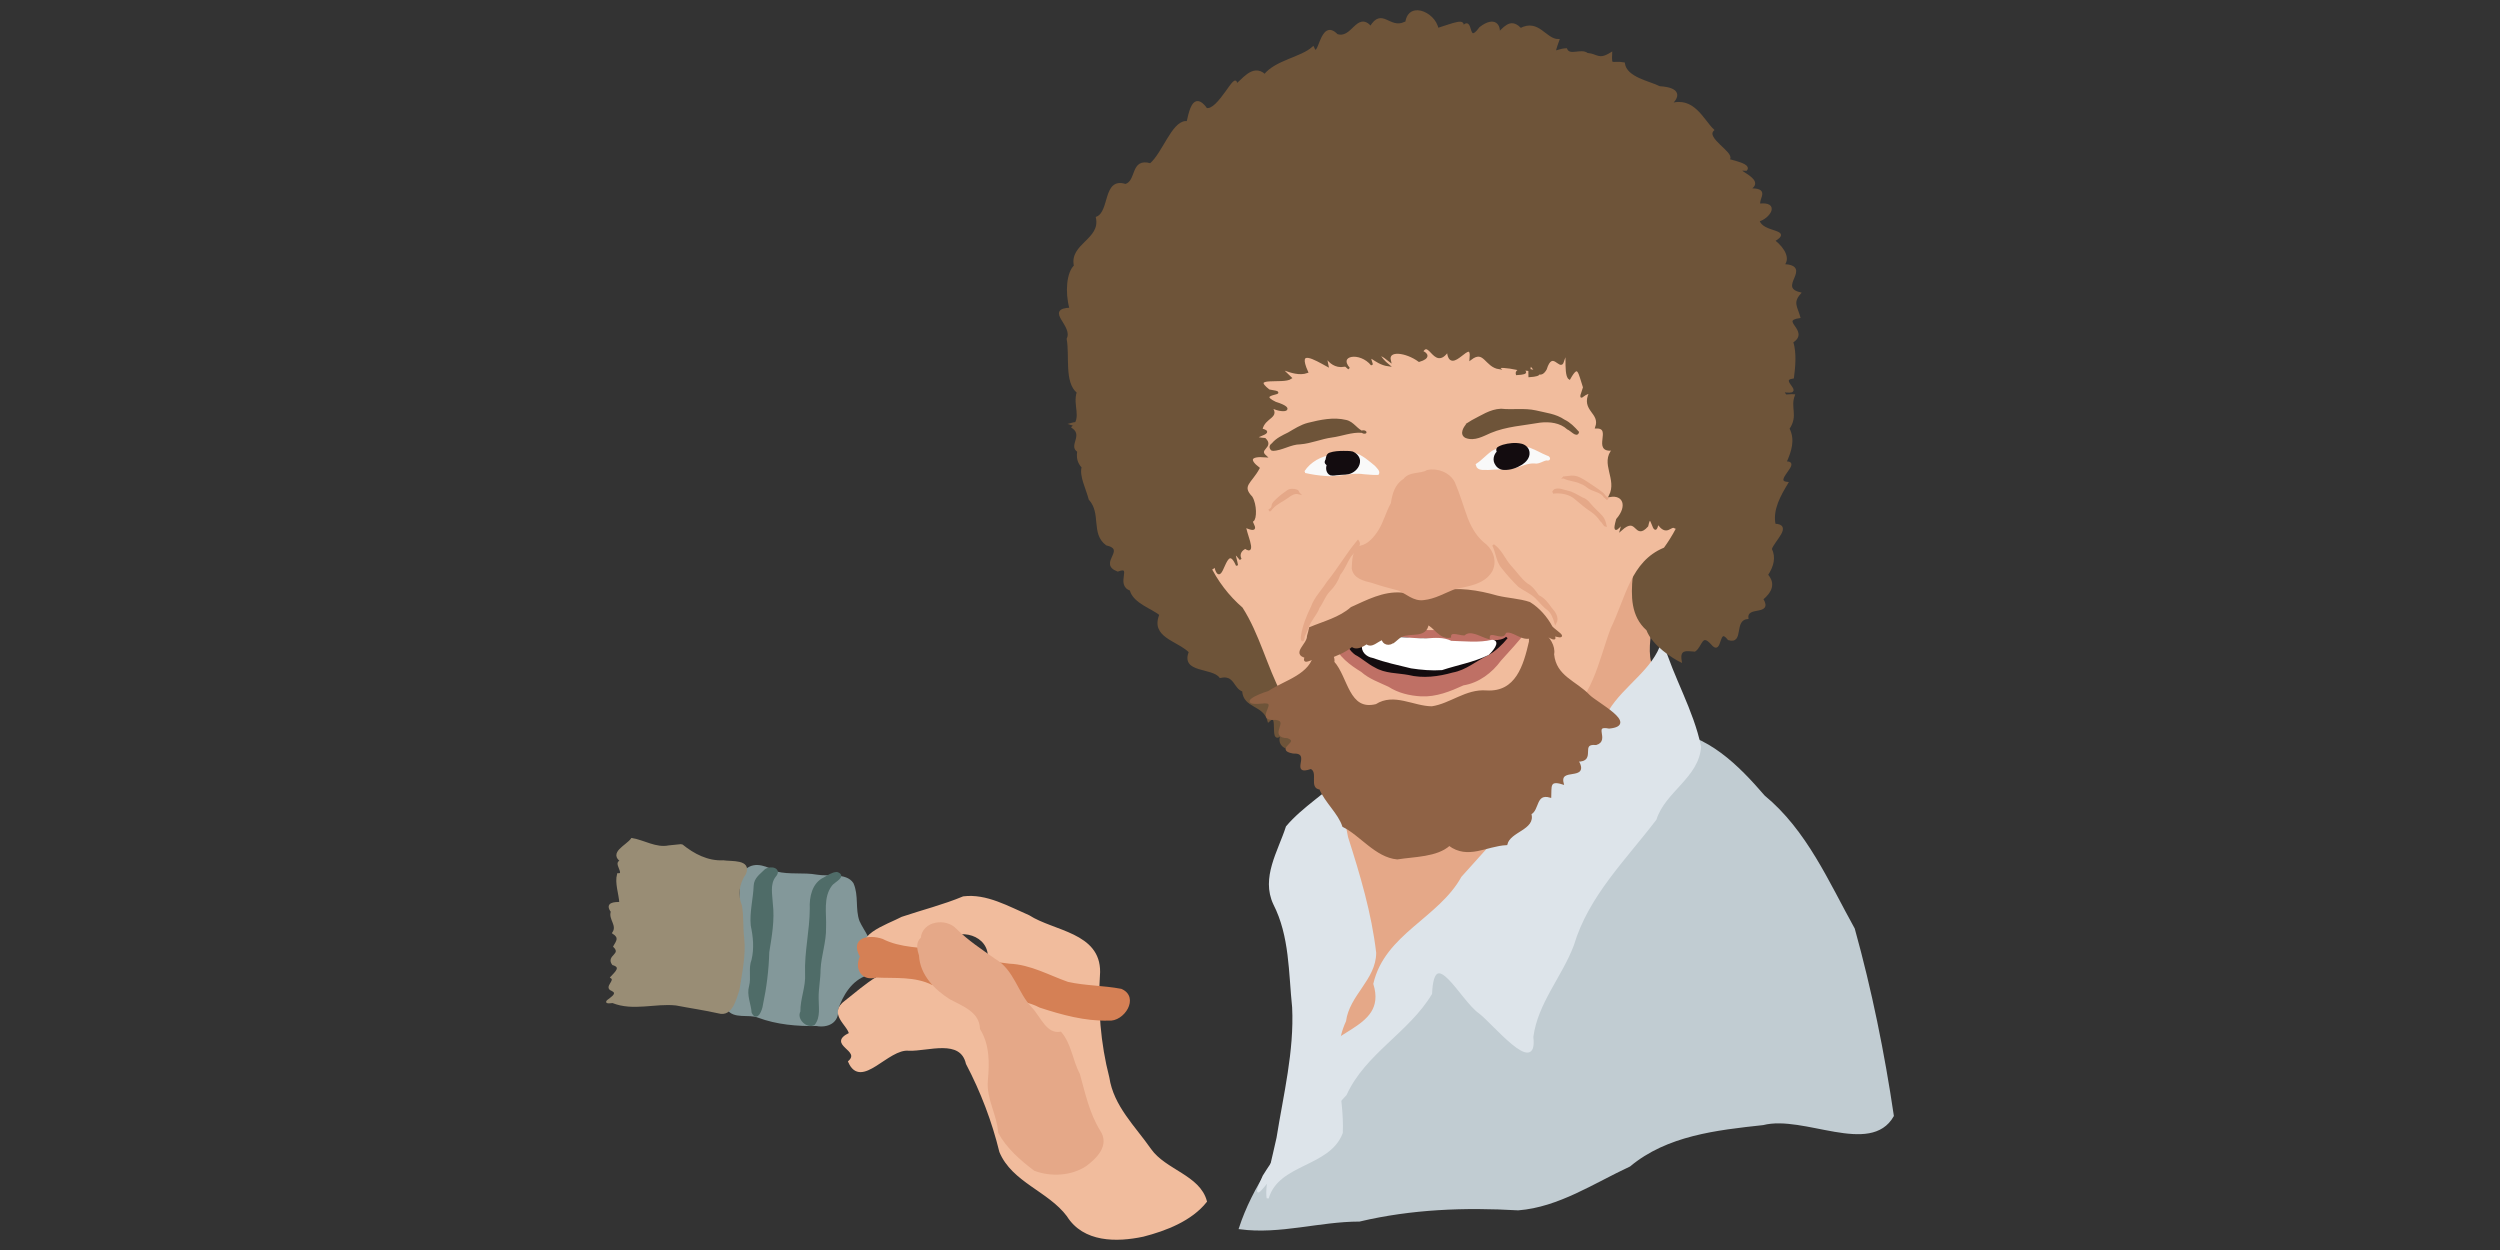 <?xml version="1.0" encoding="UTF-8" standalone="no"?>
<svg
   xmlns:dc="http://purl.org/dc/elements/1.1/"
   xmlns:cc="http://creativecommons.org/ns#"
   xmlns:rdf="http://www.w3.org/1999/02/22-rdf-syntax-ns#"
   xmlns:svg="http://www.w3.org/2000/svg"
   xmlns="http://www.w3.org/2000/svg"
   xmlns:sodipodi="http://sodipodi.sourceforge.net/DTD/sodipodi-0.dtd"
   xmlns:inkscape="http://www.inkscape.org/namespaces/inkscape"
   width="1200"
   height="600"
   viewBox="0 0 317.5 158.75"
   version="1.1"
   id="svg8"
   inkscape:version="1.0 (4035a4fb49, 2020-05-01)"
   sodipodi:docname="bob-ross.svg">
  <rect x="0" y="0" width="317.5" height="158.75" fill="#333333" stroke="none"/>
  <defs
     id="defs2" />
  <sodipodi:namedview
     id="base"
     pagecolor="#ffffff"
     bordercolor="#666666"
     borderopacity="1.0"
     inkscape:pageopacity="0.0"
     inkscape:pageshadow="2"
     inkscape:zoom="1.4"
     inkscape:cx="607.52705"
     inkscape:cy="288.22239"
     inkscape:document-units="mm"
     inkscape:current-layer="layer1"
     showgrid="false"
     units="px"
     inkscape:window-width="1920"
     inkscape:window-height="1061"
     inkscape:window-x="0"
     inkscape:window-y="19"
     inkscape:window-maximized="0"
     inkscape:document-rotation="0"
     inkscape:snap-global="false" />
  <g
     inkscape:label="Layer 1"
     inkscape:groupmode="layer"
     id="layer1"
     transform="translate(0,-138.25)">
    <path
       id="path297"
       style="fill:#e5a888;fill-opacity:1;stroke:#e5a888;stroke-width:0.265px;stroke-linecap:butt;stroke-linejoin:miter;stroke-opacity:1"
       d="m 208.856,207.537 c -0.873,3.068 0.552,6.104 0.773,9.143 0.073,1.907 -0.522,3.806 -0.062,5.701 0.243,1.57 0.496,3.691 -1.137,4.616 -1.245,0.861 -2.01,2.249 -3.45,2.885 -1.61,0.927 -2.653,2.469 -3.594,4.018 -1.021,1.906 -2.981,0.431 -2.516,-1.287 -0.039,-1.204 -1.702,-2.143 -0.107,-3.104 1.047,-1.046 2.063,-2.371 1.921,-3.945 0.218,-2.414 0.763,-5.029 2.591,-6.762 1.035,-1.272 1.075,-3.069 2.126,-4.351 0.571,-1.462 0.328,-3.19 1.361,-4.482 0.583,-0.903 1.354,-1.662 2.094,-2.432 z" />
    <path
       id="path190"
       style="fill:#e5a888;fill-opacity:1;stroke:#e5a888;stroke-width:0.265px;stroke-linecap:butt;stroke-linejoin:miter;stroke-opacity:1"
       d="m 166.657,230.808 c 0.748,2.956 0.815,6.046 2.134,8.831 0.764,2.425 1.04,5.025 2.571,7.145 1.209,2.865 1.068,6.123 2.1,9.07 1.418,2.719 -0.722,5.173 -1.819,7.517 -1.774,2.783 -3.199,5.916 -3.414,9.267 -0.494,2.941 -1.791,5.729 -1.915,8.734 3.717,-0.297 7.324,-1.922 10.396,-4.061 3.436,-1.852 5.64,-5.177 8.648,-7.564 2.759,-2.932 4.905,-6.295 7.382,-9.458 3.532,-4.019 6.801,-8.397 8.374,-13.582 1.366,-3.845 2.318,-8.175 0.655,-12.093 -0.119,-3.285 -3.514,-4.392 -6.292,-3.603 -3.483,0.881 -7.109,1.192 -10.674,1.495 -3.924,-0.26 -7.84,-0.281 -11.752,0.132 -2.093,-0.135 -5.032,-0.04 -6.396,-1.829 z" />
    <path
       id="path198"
       style="fill:#c1ccd2;fill-opacity:1;stroke:#c1ccd2;stroke-width:0.265px;stroke-linecap:butt;stroke-linejoin:miter;stroke-opacity:1"
       d="m 211.395,231.118 c 5.419,0.467 9.304,4.418 12.626,8.264 5.353,4.414 8.12,10.924 11.409,16.848 2.165,7.808 3.772,15.725 4.956,23.729 -2.852,5.002 -11.281,-0.28 -16.492,1.048 -5.872,0.639 -12.222,1.329 -16.947,5.273 -4.561,2.118 -9.052,5.156 -14.136,5.552 -6.764,-0.393 -13.547,-0.142 -20.167,1.425 -5.076,7.6e-4 -10.08,1.656 -15.171,0.979 1.661,-5.075 5.123,-10.193 9.063,-14.132 3.968,-2.602 5.938,-6.874 9.404,-9.982 4.34,-2.388 4.519,-7.622 7.83,-10.811 6.715,-6.671 13.466,-13.295 20.316,-19.826 3.721,-1.909 4.382,-5.93 7.309,-8.366 z" />
    <path
       id="path212"
       style="fill:#dde4ea;fill-opacity:1;stroke:#dde4ea;stroke-width:0.265px;stroke-linecap:butt;stroke-linejoin:miter;stroke-opacity:1"
       d="m 170.749,236.731 c -2.251,2.383 -5.216,4.056 -7.312,6.536 -1.007,3.14 -3.169,6.443 -1.6,9.782 2.08,4.078 1.934,8.698 2.397,13.136 0.269,5.585 -1.107,11.084 -1.982,16.567 -0.505,2.421 -1.536,5.92 -1.254,7.658 1.317,-4.515 7.817,-4.034 9.404,-8.298 0.231,-4.711 -1.696,-9.643 0.413,-14.202 0.462,-3.364 3.803,-5.297 3.829,-8.641 -0.584,-5.024 -2.042,-9.881 -3.572,-14.684 -0.605,-2.58 -0.431,-5.232 -0.321,-7.853 z" />
    <path
       id="path465"
       style="fill:#dde4ea;fill-opacity:1;stroke:#dde4ea;stroke-width:0.265px;stroke-linecap:butt;stroke-linejoin:miter;stroke-opacity:1"
       d="m 204.434,228.517 c 1.914,-3.119 5.622,-5.182 6.674,-8.662 1.304,4.477 3.842,8.592 4.798,13.231 -0.267,3.846 -4.526,5.637 -5.658,9.196 -3.861,5.078 -8.61,9.68 -10.489,15.969 -1.493,3.981 -4.574,7.317 -5.158,11.686 0.605,5.144 -5.038,-1.877 -6.676,-3.078 -2.372,-1.65 -5.882,-9.043 -6.185,-2.419 -2.897,4.838 -8.462,7.557 -10.84,12.808 -2.963,3.097 -5.538,6.544 -8.553,9.564 -1.635,1.483 -3.684,4.906 -1.865,0.812 2.601,-4.194 6.267,-8.106 6.567,-13.318 0.278,-5.303 9.456,-4.787 7.496,-11.112 1.437,-6.212 8.266,-8.266 11.162,-13.511 4.463,-4.935 8.798,-9.987 13.837,-14.338 1.788,-2.074 3.896,-4.401 4.89,-6.83 z" />
    <path
       id="path221"
       style="fill:#83989a;fill-opacity:1;stroke:#83989a;stroke-width:0.265px;stroke-linecap:butt;stroke-linejoin:miter;stroke-opacity:1"
       d="m 110.088,261.997 c -1.977,0.632 -3.184,2.599 -3.787,4.472 0.169,1.571 -1.212,2.212 -2.583,1.954 -2.503,0.04 -5.037,-0.175 -7.4,-1.052 -1.218,-0.497 -3.157,0.229 -3.912,-1.061 0.254,-1.327 1.66,-2.14 1.732,-3.54 0.388,-3.062 -0.714,-6.111 -0.217,-9.178 0.278,-1.625 -0.166,-3.468 0.902,-4.883 1.157,-0.972 2.627,-0.226 3.756,0.349 1.694,0.428 3.438,0.1 5.153,0.405 1.439,0.257 3.691,-0.272 4.534,1.005 0.682,1.505 0.194,3.25 0.767,4.805 0.587,1.317 1.822,2.567 1.37,4.123 -0.11,0.866 -0.234,1.73 -0.315,2.6 z" />
    <path
       id="path229"
       style="fill:#4f6c68;fill-opacity:1;stroke:#4f6c68;stroke-width:0.265px;stroke-linecap:butt;stroke-linejoin:miter;stroke-opacity:1"
       d="m 97.245,248.732 c 0.691,-0.453 1.962,-0.088 1.151,0.8 -0.766,1.011 -0.433,2.323 -0.379,3.485 0.247,2.062 -0.123,4.123 -0.452,6.15 -0.058,2.251 -0.34,4.498 -0.807,6.7 -0.065,0.584 -0.626,2.071 -1.17,0.965 -0.077,-1.106 -0.646,-2.217 -0.325,-3.328 0.292,-1.096 -0.105,-2.263 0.314,-3.343 0.344,-1.443 0.209,-2.94 -0.099,-4.375 -0.162,-1.694 0.308,-3.362 0.371,-5.049 0.035,-0.934 0.814,-1.406 1.394,-2.004 z" />
    <path
       id="path237"
       style="fill:#4f6c68;fill-opacity:1;stroke:#4f6c68;stroke-width:0.265px;stroke-linecap:butt;stroke-linejoin:miter;stroke-opacity:1"
       d="m 104.689,249.796 c -1.441,0.675 -1.786,2.408 -1.715,3.852 -0.007,2.775 -0.696,5.499 -0.597,8.279 0.105,1.639 -0.624,3.188 -0.597,4.82 -0.496,0.864 0.776,2.036 1.586,1.57 0.738,-0.922 0.455,-2.224 0.468,-3.318 -0.017,-1.21 0.246,-2.401 0.245,-3.614 0.081,-1.805 0.742,-3.535 0.698,-5.354 0.074,-1.792 -0.392,-3.828 0.767,-5.373 0.331,-0.483 1.908,-1.133 0.743,-1.539 -0.6,0.032 -1.091,0.396 -1.597,0.677 z" />
    <path
       id="path245"
       style="fill:#998d75;fill-opacity:1;stroke:#998d75;stroke-width:0.265px;stroke-linecap:butt;stroke-linejoin:miter;stroke-opacity:1"
       d="m 86.572,245.582 c 1.492,1.222 3.303,2.161 5.279,2.059 1.024,0.167 3.501,-0.156 2.756,1.569 -0.838,1.188 -1.07,2.694 -0.515,4.057 0.251,1.35 0.114,2.745 0.29,4.113 0.233,2.211 -0.274,4.389 -0.598,6.56 -0.412,1.143 -0.845,3.362 -2.524,2.879 -1.77,-0.398 -3.6,-0.66 -5.391,-1.006 -2.68,-0.292 -5.473,0.741 -8.066,-0.311 -2.125,0.269 1.449,-0.823 -0.088,-1.538 -0.908,-0.342 0.612,-1.154 -0.066,-1.591 0.508,-0.561 1.448,-1.315 0.201,-1.679 -0.768,-1.031 1.235,-1.179 0.17,-2.242 0.39,-0.682 0.769,-1.141 -0.13,-1.726 0.66,-0.982 -0.524,-1.76 -0.182,-2.7 -0.796,-1.082 0.323,-1.08 1.08,-1.105 -0.07,-1.169 -0.596,-2.523 -0.295,-3.636 1.131,0.062 -0.723,-1.712 0.51,-1.626 -1.666,-1.07 0.635,-1.962 1.247,-2.846 1.544,0.254 3.043,1.267 4.686,0.935 0.546,-0.056 1.091,-0.118 1.637,-0.167 z" />
    <path
       id="path259"
       style="fill:#f1bc9d;fill-opacity:1;stroke:#f1bc9d;stroke-width:0.265px;stroke-linecap:butt;stroke-linejoin:miter;stroke-opacity:1"
       d="m 115.929,261.199 c -3.162,-0.495 -6.1,2.333 -8.515,4.221 -2.167,1.567 0.329,2.94 0.537,4.102 -2.908,1.374 1.593,2.028 -0.107,3.561 1.521,3.498 4.897,-1.828 7.595,-1.52 2.391,0.09 6.602,-1.564 7.363,1.76 1.864,3.546 3.297,7.303 4.243,11.187 1.575,3.784 6.158,4.923 8.555,8.121 2.048,3.287 6.214,3.261 9.569,2.549 2.907,-0.747 6.102,-1.991 7.981,-4.351 -0.848,-3.225 -5.183,-3.898 -7.07,-6.574 -2.022,-2.9 -4.764,-5.467 -5.324,-9.131 -1.125,-4.374 -1.484,-8.923 -1.175,-13.425 0.051,-4.894 -5.796,-5.072 -8.933,-7.094 -2.602,-1.12 -5.401,-2.754 -8.295,-2.386 -2.54,1.058 -5.196,1.718 -7.782,2.59 -1.702,0.915 -7.108,2.667 -3.162,4.439 2.798,0.827 5.706,-0.476 8.339,-1.394 1.962,-2.168 6.119,-0.925 5.828,2.182 -2.341,2.399 -6.584,1.218 -9.647,1.163 z" />
    <path
       id="path267"
       style="fill:#d58055;fill-opacity:1;stroke:#d58055;stroke-width:0.265px;stroke-linecap:butt;stroke-linejoin:miter;stroke-opacity:1"
       d="m 109.348,259.734 c -0.748,1.508 0.174,3.041 1.92,2.533 2.409,0.113 4.933,-0.161 7.164,0.95 1.823,-0.205 3.187,1.346 4.957,1.501 2.904,0.429 6.004,-0.03 8.703,1.375 2.787,0.914 5.708,1.718 8.66,1.643 1.928,0.204 3.841,-2.827 1.619,-3.776 -2.23,-0.426 -4.552,-0.387 -6.78,-0.885 -2.43,-0.855 -4.747,-2.195 -7.389,-2.305 -2.921,-0.302 -5.727,-1.205 -8.608,-1.707 -2.532,-0.392 -5.241,-0.262 -7.566,-1.454 -1.634,-0.554 -4.008,-0.229 -2.68,2.124 z" />
    <path
       id="path281"
       style="fill:#e5a888;fill-opacity:1;stroke:#e5a888;stroke-width:0.265px;stroke-linecap:butt;stroke-linejoin:miter;stroke-opacity:1"
       d="m 117.063,257.427 c 0.163,-2.089 3.076,-2.498 4.333,-1.097 1.477,1.461 3.201,2.592 4.89,3.785 2.439,1.42 2.823,4.25 4.652,6.159 1.172,1.252 1.868,3.442 3.759,3.14 1.264,1.505 1.412,3.579 2.326,5.29 0.688,2.469 1.217,4.996 2.589,7.202 1.174,1.768 -0.402,3.335 -1.75,4.339 -1.848,1.216 -4.397,1.345 -6.444,0.576 -1.703,-1.281 -3.498,-2.842 -4.523,-4.748 -0.131,-2.258 -1.505,-4.267 -1.307,-6.571 0.211,-2.274 0.237,-4.603 -0.996,-6.6 -0.085,-2.243 -2.236,-2.959 -3.895,-3.856 -1.92,-1.21 -3.738,-3.066 -3.851,-5.459 -0.218,-0.699 -0.464,-1.62 0.216,-2.16 z" />
    <path
       id="path289"
       style="fill:#6e5439;fill-opacity:1;stroke:#6e5439;stroke-width:0.265px;stroke-linecap:butt;stroke-linejoin:miter;stroke-opacity:1"
       d="m 206.613,191.987 c -1.903,2.043 -0.457,4.959 0.035,7.282 1.178,2.144 -0.219,4.383 0.299,6.513 0.998,1.805 0.048,3.814 0.533,5.734 -0.213,2.418 -0.245,4.949 1.732,6.696 0.724,1.954 3.35,3.567 4.236,4.008 -0.313,-1.735 0.874,-1.39 1.778,-1.345 0.864,-0.571 0.821,-2.41 2.195,-0.861 1.247,1.532 0.648,-2.455 2.123,-0.587 1.854,0.543 0.471,-2.482 2.372,-2.688 -0.179,-1.736 3.152,-0.34 1.88,-2.416 1.154,-0.955 1.567,-1.98 0.602,-3.061 0.752,-1.137 1.024,-2.238 0.489,-3.292 0.375,-1.118 2.661,-3.002 0.486,-3.077 -0.412,-1.932 0.677,-3.787 1.59,-5.312 -2.022,-0.199 1.864,-2.74 -0.222,-2.592 0.661,-1.483 1.118,-2.883 0.389,-4.305 1.14,-1.675 0.077,-2.636 0.682,-4.239 -0.636,-0.073 -2.191,0.432 -1.087,-0.881 0.923,-1.056 -0.679,-1.011 0.127,-2.356 -0.551,-3 -5.314,-1.919 -7.087,-0.357 -2.024,1.79 -4.199,4.089 -7.169,3.788 -2.393,0.346 -3.571,2.938 -5.982,3.347 z" />
    <path
       id="path305"
       style="fill:#6e5439;fill-opacity:1;stroke:#6e5439;stroke-width:0.265px;stroke-linecap:butt;stroke-linejoin:miter;stroke-opacity:1"
       d="m 144.522,198.243 c 1.289,3.873 5.684,4.776 8.594,7.041 1.774,1.589 5.474,0.432 5.529,3.656 0.724,3.351 1.388,6.774 2.717,9.955 1.03,2.365 3.228,3.982 3.989,6.504 0.868,2.619 3.612,4.927 3.256,7.745 -0.665,1.836 -2.643,1.535 -3.296,0.254 -1.536,0.242 -3.532,-0.36 -2.309,-2.244 -1.986,2.466 -0.249,-2.935 -1.893,-1.354 -0.57,-2.18 -3.1,-1.662 -3.227,-3.836 -1.138,-0.356 -1.003,-2.162 -2.911,-1.749 -1.014,-1.336 -4.927,-0.597 -3.851,-3.18 -1.584,-1.562 -4.912,-1.925 -3.743,-4.731 -0.965,-0.854 -3.387,-1.538 -3.777,-3.162 -1.874,-0.619 0.452,-3.214 -1.648,-2.438 -2.409,-0.915 1.326,-2.66 -1.415,-3.322 -1.888,-1.425 -0.51,-3.927 -2.143,-5.747 -0.363,-1.372 -1.209,-2.978 -0.891,-4.058 -1.955,-2.077 1.728,-4.499 -1.474,-5.489 1.813,-0.572 4.978,1.357 6.162,3.088 0.279,1.345 0.437,3.296 2.334,3.065 z" />
    <path
       id="path319"
       style="fill:#f1bc9d;fill-opacity:1;stroke:#f1bc9d;stroke-width:0.265px;stroke-linecap:butt;stroke-linejoin:miter;stroke-opacity:1"
       d="m 159.09,177.368 c -0.36,7.817 -2.369,15.54 -1.593,23.405 1.058,4.488 -3.871,-2.171 -5.16,2.477 -0.228,4.505 2.11,9.095 5.559,12.07 2.164,3.352 3.151,7.554 5.027,11.109 2.852,4.196 6.699,7.668 10.685,10.75 3.788,1.704 8.215,2.322 12.353,1.817 5.134,-1.28 9.097,-5.117 12.072,-9.296 4.13,-2.657 4.815,-7.456 6.396,-11.677 1.955,-4.026 2.545,-8.533 6.813,-10.329 1.772,-2.424 5.102,-8.511 0.256,-9.322 -5.98,0.867 -3.504,-5.501 -5.107,-8.875 -2.924,-5.079 -3.022,-11.771 -7.704,-15.783 -4.529,-3.076 -9.972,-5.124 -15.526,-4.29 -5.906,0.037 -12.064,-0.269 -17.442,2.69 -3.078,0.728 -3.958,3.978 -6.629,5.254 z" />
    <path
       id="path333"
       style="fill:#bf7065;fill-opacity:1;stroke:#bf7065;stroke-width:0.265px;stroke-linecap:butt;stroke-linejoin:miter;stroke-opacity:1"
       d="m 170.296,220.011 c 1.531,-1.336 3.626,-1.418 5.549,-1.467 1.86,-0.228 3.73,-0.244 5.597,-0.141 2.263,-0.009 4.546,-0.024 6.771,0.438 1.67,-0.168 3.556,-0.215 5.073,-0.477 0.215,-0.818 1.186,-0.782 0.453,-0.014 -0.991,1.308 -2.117,2.489 -3.21,3.711 -1.135,1.541 -2.775,2.798 -4.706,3.102 -1.672,0.763 -3.451,1.49 -5.342,1.392 -1.442,-0.083 -2.857,-0.415 -4.078,-1.202 -1.19,-0.566 -2.451,-0.985 -3.455,-1.881 -1.421,-0.864 -2.857,-1.939 -3.489,-3.529 0.007,-0.393 0.645,0.034 0.837,0.068 z" />
    <path
       id="path341"
       style="fill:#130c0f;fill-opacity:1;stroke:#130c0f;stroke-width:0.265px;stroke-linecap:butt;stroke-linejoin:miter;stroke-opacity:1"
       d="m 171.393,220.443 c 2.396,-1.134 5.134,-1.525 7.741,-1.01 1.624,0.115 3.274,-0.066 4.868,0.347 1.888,0.349 3.868,0.521 5.721,-0.096 0.598,0.014 1.298,-0.125 1.641,-0.468 -0.66,0.819 -1.521,1.639 -2.47,2.154 -1.485,0.709 -2.767,1.87 -4.433,2.164 -1.81,0.51 -3.734,0.766 -5.584,0.304 -1.414,-0.26 -2.93,-0.177 -4.211,-0.936 -0.89,-0.443 -1.607,-1.142 -2.483,-1.602 -0.317,-0.23 -0.593,-0.519 -0.791,-0.858 z" />
    <path
       id="path349"
       style="fill:#ffffff;stroke:#ffffff;stroke-width:0.265px;stroke-linecap:butt;stroke-linejoin:miter;stroke-opacity:1"
       d="m 173.131,220.111 c -0.227,0.795 0.476,1.446 1.207,1.563 1.594,0.571 3.254,0.933 4.896,1.328 1.278,0.194 2.591,0.309 3.877,0.222 1.952,-0.642 4.013,-1.001 5.869,-1.904 0.383,-0.326 1.53,-1.63 0.531,-1.685 -1.714,0.404 -3.491,0.178 -5.232,0.132 -0.99,-0.493 -2.049,-0.373 -3.112,-0.317 -2.191,0.036 -4.411,-0.444 -6.58,-3.6e-4 -0.503,0.18 -0.953,0.481 -1.457,0.661 z" />
    <path
       id="path357"
       style="fill:#8f6245;fill-opacity:1;stroke:#8f6245;stroke-width:0.265px;stroke-linecap:butt;stroke-linejoin:miter;stroke-opacity:1"
       d="m 166.377,218.014 c 1.793,-0.753 3.77,-1.234 5.263,-2.549 2.003,-0.9 4.052,-2.004 6.325,-1.83 1.552,0.081 3.149,0.313 4.656,-0.209 2.501,-0.523 5.085,-0.104 7.507,0.591 1.358,0.329 2.792,0.373 4.115,0.81 1.189,0.732 2.16,1.856 2.805,3.068 0.434,0.489 2.132,1.477 0.526,1.074 -0.595,-0.159 0.301,0.673 -0.556,0.268 -0.467,-0.305 -0.877,-0.062 -0.428,0.393 -0.779,0.638 -2,-1.622 -2.029,-0.521 -1.232,0.618 -2.407,-1.008 -3.412,-0.575 -0.203,1.155 -2.107,-0.559 -2.093,0.747 -0.978,-0.256 -2.252,-1.205 -3.12,-0.458 -0.748,-0.036 -1.793,-0.548 -1.787,0.294 -1.254,0.224 -2.051,-1.373 -2.827,-1.617 -0.259,1.745 -2.212,0.942 -3.384,1.523 -0.394,0.21 -1.378,1.208 -0.898,0.626 -0.588,0.663 -1.42,0.304 -1.443,-0.262 -0.709,0.204 -1.376,1.102 -2.051,0.539 -0.575,0.423 -1.394,0.797 -1.838,0.326 -0.902,0.773 -2.08,1.186 -3.003,1.56 0.146,-0.808 -1.253,0.29 -0.412,0.045 -0.258,0.432 -1.637,0.911 -1.309,0.068 -0.388,-0.177 -1.597,0.775 -1.151,-0.24 -1.692,-0.434 0.32,-1.607 0.285,-2.638 0.102,-0.34 0.184,-0.685 0.26,-1.031 z" />
    <path
       id="path365"
       style="fill:#8f6245;fill-opacity:1;stroke:#8f6245;stroke-width:0.265px;stroke-linecap:butt;stroke-linejoin:miter;stroke-opacity:1"
       d="m 167.006,221.164 c -0.435,2.872 -3.82,3.571 -5.871,4.971 -1.485,0.425 -3.832,1.594 -0.926,1.343 2.686,-0.36 -1.028,2.282 1.787,2.066 2.019,0.205 -0.891,2.265 1.532,2.32 1.856,0.657 -1.609,1.52 0.699,1.95 2.636,-0.084 -0.445,2.922 2.255,1.96 1.15,0.476 -0.147,2.536 1.182,2.614 0.726,1.734 2.382,3.086 2.938,4.774 2.192,1.071 4.164,3.864 6.849,4.101 2.129,-0.343 5.023,-0.288 6.605,-1.729 2.381,1.782 4.7,0.046 7.253,-0.084 0.408,-1.706 3.635,-1.921 3.036,-3.868 1.052,-0.473 0.561,-2.725 2.536,-2.168 0.064,-1.202 -0.247,-2.249 1.576,-1.675 -0.579,-2.273 3.361,-0.306 1.88,-2.895 2.351,0.068 0.09,-2.337 2.358,-2.109 1.652,-0.471 -0.617,-2.546 1.664,-2.088 3.691,-0.359 -1.623,-3.09 -2.565,-4.041 -1.689,-1.788 -4.271,-2.375 -4.555,-5.27 0.413,-1.97 -3.026,-4.703 -2.93,-1.595 -0.699,3.029 -1.686,6.558 -5.538,6.325 -2.569,-0.202 -4.532,1.661 -6.923,2.016 -2.36,-0.017 -4.815,-1.722 -7.059,-0.285 -3.608,0.911 -3.695,-3.512 -5.459,-5.448 0.244,-1.151 -1.565,-2.411 -2.324,-1.187 z" />
    <path
       id="path373"
       style="fill:#e5a888;fill-opacity:1;stroke:#e5a888;stroke-width:0.265px;stroke-linecap:butt;stroke-linejoin:miter;stroke-opacity:1"
       d="m 172.716,207.68 c -0.897,0.57 -0.856,1.803 -0.915,2.74 0.172,1.201 1.483,1.496 2.468,1.731 1.094,0.378 2.203,0.672 3.32,0.962 1.063,0.423 1.966,1.398 3.212,1.218 1.397,-0.141 2.627,-0.877 3.896,-1.38 1.66,-0.359 3.729,-0.578 4.686,-2.18 0.594,-1.115 0.225,-2.439 -0.679,-3.259 -1.178,-0.886 -1.862,-2.024 -2.411,-3.378 -0.56,-1.524 -1.003,-3.095 -1.651,-4.585 -0.586,-1.178 -2.109,-1.756 -3.36,-1.478 -0.93,0.544 -2.238,0.146 -2.949,1.102 -1.101,0.675 -1.385,1.87 -1.569,3.031 -0.627,1.1 -0.91,2.35 -1.582,3.431 -0.552,0.877 -1.34,1.839 -2.41,2.049 z" />
    <path
       id="path387"
       style="fill:#e5a888;fill-opacity:1;stroke:#e5a888;stroke-width:0.265px;stroke-linecap:butt;stroke-linejoin:miter;stroke-opacity:1"
       d="m 172.458,206.981 c -1.399,1.657 -2.465,3.56 -3.84,5.236 -0.659,1.058 -1.593,1.951 -2.012,3.15 -0.589,1.203 -1.1,2.469 -1.273,3.804 -0.012,0.678 0.249,0.401 0.233,-0.126 0.375,-0.651 0.539,-1.427 0.976,-2.057 0.308,-0.53 0.717,-1.001 0.912,-1.591 0.498,-0.67 0.73,-1.496 1.323,-2.102 0.606,-0.607 1.062,-1.317 1.337,-2.127 0.569,-0.691 0.868,-1.543 1.348,-2.29 0.375,-0.509 0.97,-0.926 1.127,-1.556 -0.006,-0.124 -0.053,-0.244 -0.13,-0.34 z" />
    <path
       id="path395"
       style="fill:#e5a888;fill-opacity:1;stroke:#e5a888;stroke-width:0.265px;stroke-linecap:butt;stroke-linejoin:miter;stroke-opacity:1"
       d="m 189.638,207.469 c 0.476,0.954 0.486,2.118 1.232,2.937 0.634,0.799 1.321,1.562 2.049,2.274 0.719,0.531 1.585,0.853 2.217,1.507 0.487,0.487 0.897,1.049 1.468,1.45 0.539,0.406 0.796,1.22 0.944,1.721 0.369,-0.653 -0.145,-1.356 -0.586,-1.836 -0.426,-0.624 -0.905,-1.255 -1.611,-1.572 -0.418,-0.561 -0.787,-1.154 -1.435,-1.489 -0.841,-0.638 -1.405,-1.542 -2.123,-2.302 -0.774,-0.857 -1.164,-2.026 -2.154,-2.689 z" />
    <path
       id="path403"
       style="fill:#6e5439;fill-opacity:1;stroke:#6e5439;stroke-width:0.265px;stroke-linecap:butt;stroke-linejoin:miter;stroke-opacity:1"
       d="m 186.434,192.063 c -0.417,0.397 -0.999,1.327 -0.253,1.688 1.075,0.413 2.135,-0.22 3.1,-0.638 1.999,-0.838 4.199,-0.95 6.311,-1.322 1.226,-0.138 2.585,0.023 3.53,0.887 0.384,0.132 1.127,1.045 1.278,0.464 -0.518,-0.579 -1.063,-1.15 -1.778,-1.486 -1.06,-0.736 -2.368,-0.855 -3.588,-1.157 -1.449,-0.318 -2.937,-0.055 -4.403,-0.208 -1.345,0.047 -2.494,0.852 -3.657,1.439 -0.183,0.107 -0.363,0.217 -0.541,0.332 z" />
    <path
       id="path411"
       style="fill:#6e5439;fill-opacity:1;stroke:#6e5439;stroke-width:0.265px;stroke-linecap:butt;stroke-linejoin:miter;stroke-opacity:1"
       d="m 161.575,195.39 c 1.243,-0.037 2.315,-0.838 3.567,-0.843 1.361,-0.111 2.629,-0.679 3.98,-0.862 1.281,-0.166 2.518,-0.702 3.827,-0.602 0.304,-0.191 0.753,0.184 0.236,0.106 -0.882,-0.287 -1.322,-1.273 -2.238,-1.474 -1.591,-0.389 -3.239,-0.026 -4.795,0.358 -0.913,0.231 -1.7,0.752 -2.503,1.217 -0.73,0.363 -1.505,0.709 -2.029,1.357 -0.339,0.223 -0.324,0.495 -0.044,0.744 z" />
    <path
       id="path425"
       style="fill:#f9f9f9;fill-opacity:1;stroke:#f9f9f9;stroke-width:0.265px;stroke-linecap:butt;stroke-linejoin:miter;stroke-opacity:1"
       d="m 187.555,197.254 c 0.733,-0.463 1.292,-1.147 2.003,-1.634 0.595,-0.294 1.207,-0.571 1.836,-0.781 0.971,-0.187 1.958,0.106 2.875,0.411 0.752,0.266 1.427,0.696 2.167,0.988 0.34,0.05 0.441,0.477 -0.017,0.351 -0.509,0.064 -0.964,0.492 -1.515,0.391 -0.902,-0.07 -1.712,0.392 -2.563,0.594 -1.108,0.209 -2.244,0.132 -3.364,0.232 -0.432,-0.038 -1.037,0.106 -1.328,-0.284 -0.041,-0.086 -0.064,-0.178 -0.095,-0.268 z" />
    <path
       id="path433"
       style="fill:#f9f9f9;stroke:#f9f9f9;stroke-width:0.265px;stroke-linecap:butt;stroke-linejoin:miter;stroke-opacity:1"
       d="m 165.765,198.186 c 0.772,-1.182 2.114,-1.905 3.501,-2.059 0.886,-0.185 1.803,-0.583 2.709,-0.264 0.989,0.288 1.761,1.002 2.541,1.638 0.201,0.238 0.68,0.628 0.48,0.93 -0.595,0.026 -1.2,-0.042 -1.796,-0.09 -1.634,-0.254 -3.241,0.409 -4.877,0.224 -0.862,-0.057 -1.717,-0.194 -2.56,-0.38 z" />
    <path
       id="path441"
       style="fill:#130c0f;fill-opacity:1;stroke:#130c0f;stroke-width:0.265px;stroke-linecap:butt;stroke-linejoin:miter;stroke-opacity:1"
       d="m 190.229,195.646 c -0.415,0.387 -0.562,1.074 -0.221,1.556 0.199,0.37 0.598,0.596 1.015,0.599 0.781,0.029 1.557,-0.238 2.212,-0.651 0.466,-0.308 0.923,-0.789 0.884,-1.389 -0.008,-0.526 -0.459,-0.942 -0.954,-1.04 -0.752,-0.159 -1.541,-0.065 -2.275,0.14 -0.236,0.073 -0.47,0.172 -0.67,0.319 -0.108,0.135 -0.058,0.326 0.01,0.467 z" />
    <path
       id="path449"
       style="fill:#130c0f;fill-opacity:1;stroke:#130c0f;stroke-width:0.265px;stroke-linecap:butt;stroke-linejoin:miter;stroke-opacity:1"
       d="m 168.625,197.32 c -0.16,0.404 -0.067,0.981 0.368,1.168 0.328,0.091 0.667,-0.025 0.999,-0.037 0.553,-0.069 1.148,0.017 1.657,-0.258 0.541,-0.272 0.992,-0.845 0.942,-1.474 -0.059,-0.458 -0.428,-0.835 -0.844,-1.001 -0.36,-0.087 -0.737,-0.056 -1.105,-0.072 -0.592,0.007 -1.201,0.024 -1.764,0.224 -0.318,0.113 -0.349,0.479 -0.399,0.763 -0.097,0.181 -0.202,0.366 0.017,0.521 0.043,0.056 0.085,0.112 0.13,0.166 z" />
    <path
       id="path457"
       style="fill:#6e5439;fill-opacity:1;stroke:#6e5439;stroke-width:0.265px;stroke-linecap:butt;stroke-linejoin:miter;stroke-opacity:1"
       d="m 178.575,141.678 c -0.064,-3.38 3.619,-1.891 3.99,0.264 1.99,-0.608 3.711,-1.414 3.059,-0.074 1.523,-1.987 0.508,2.478 2.371,-0.08 1.894,-1.448 2.53,-0.192 2.316,0.735 1.144,-1.249 1.77,-1.627 2.811,-0.584 2.276,-1.188 3.125,1.395 4.782,1.406 -0.789,2.204 -0.408,1.229 0.997,1.166 0.443,1.009 1.887,-0.034 2.686,0.598 1.247,0.079 1.405,0.929 3.026,-0.08 -0.077,1.794 0.051,0.995 1.614,1.27 0.253,1.899 3.29,2.375 4.515,3.027 2.716,0.168 2.458,1.256 1.351,2.202 2.983,-0.998 4.165,2.022 5.458,3.233 -1.086,1.076 2.542,2.888 2.043,3.666 -1.344,0.054 2.872,0.526 2.173,1.378 -2.565,-0.165 2.873,1.258 0.294,2.5 2.727,-0.103 1.123,1.072 1.377,1.934 2.5,-0.277 1.27,1.628 -0.104,2.027 0.417,1.695 4.357,1.156 1.945,2.546 1.39,1.096 1.933,2.365 1.181,3.1 3.732,0.165 -0.961,2.834 2.112,3.578 -1.047,1.192 -0.406,1.777 -0.063,3.032 -2.729,0.42 1.274,1.801 -0.899,3.139 0.447,1.467 0.26,3.229 0.093,4.533 -2.101,0.292 1.797,2.197 -1.301,1.717 1.873,2.646 -2.532,-0.165 -0.309,2.198 -0.027,1.686 -1.592,2.564 -3.183,1.397 -0.626,1.076 1.489,2.45 -0.486,2.618 2.215,2.056 -0.298,1.561 -0.861,2.758 1.362,1.498 1.67,2.236 -0.12,1.821 0.506,1.889 -2.339,-0.182 -0.784,2.306 -1.164,0.254 -2.57,-1.546 -2.102,0.236 -1.787,-1.666 -0.259,1.24 -1.637,1.539 -1.138,0.606 -1.66,0.532 -0.756,2.181 -1.292,-0.658 -2.129,0.389 -3.375,0.301 -0.631,-0.545 -1.073,1.182 -2.259,-0.639 -0.46,2.535 -0.803,-2.179 -1.331,0.41 -1.602,1.78 -1.186,-1.445 -3.319,0.469 0.572,-1.998 -1.324,1.659 -0.501,-1.272 1.513,-1.743 0.822,-3.301 -0.922,-2.995 1.108,-2.165 -1.167,-4.156 0.436,-5.915 -2.739,0.403 0.127,-2.847 -2.174,-2.788 0.683,-1.942 -1.877,-2.139 -0.768,-4.424 -1.035,0.061 -1.504,1.482 -0.776,-0.668 -0.634,-1.881 -0.695,-3.187 -1.854,-1.127 -0.758,-0.494 0.051,-5.028 -0.846,-2.131 -0.29,1.112 -1.349,-1.699 -2.169,0.937 -1.222,2.126 -2.176,-2.624 -2.063,0.899 3.459,-0.229 -1.927,-1.571 -1.604,-0.262 3.477,-0.197 -2.819,-1.346 -2.219,-0.74 -1.765,-0.252 -1.882,-2.529 -3.654,-1.182 0.318,-3.228 -2.63,2.368 -2.883,-1.068 -1.845,2.755 -2.418,-2.443 -3.585,0.821 -1.675,-1.55 2.664,-0.321 -0.068,0.489 -1.633,-1.198 -4.106,-1.539 -3.719,-9.6e-4 -2.029,-1.618 -1.29,-0.325 -0.195,0.564 -1.805,-0.238 -2.752,-2.067 -2.081,-0.07 -1.513,-1.851 -4.462,-1.304 -2.912,0.487 -1.317,-1.155 -1.753,-1.517 -0.611,-0.349 -2.288,0.369 -2.658,-2.8 -2.118,-0.015 -1.567,-0.851 -4.032,-2.401 -2.59,0.805 -1.933,0.71 -4.689,-1.713 -2.075,0.755 -0.976,0.693 -5.376,-0.426 -2.772,1.584 3.204,0.5 -2.05,0.194 0.821,1.568 2.718,0.841 0.957,1.391 -0.714,0.401 1.395,1.48 -0.728,1.292 -1.063,2.992 2.169,0.491 -2.478,0.996 0.437,1.205 1.075,1.033 -1.01,1.24 0.073,2.191 -2.02,-0.162 -2.213,0.484 -0.87,1.512 -1.002,1.851 -2.334,2.203 -0.9,3.701 0.552,0.931 0.556,2.733 0.146,2.961 -0.5,0.058 1.219,1.709 -0.939,0.755 -0.145,0.459 1.447,3.73 0.013,2.692 -0.511,0.212 -0.967,0.777 -0.603,1.469 -1.261,-1.572 -0.617,-0.306 -0.458,0.769 -1.532,-3.541 -1.908,3.394 -2.784,0.073 -1.514,1.587 -1.92,-1.686 -2.988,0.16 1,-3.488 -4.85,0.854 -3.908,-3.13 -2.856,0.83 -1.925,-3.29 -4.672,-2.821 0.212,-2.264 -2.423,-2.766 -2.387,-4.861 -3.326,0.6 -2.18,-2.003 -2.574,-3.675 -2.72,-0.437 0.195,-2.08 -1.553,-3.297 1.323,-1.207 0.108,-2.799 0.649,-4.444 -1.597,-1.292 -0.887,-4.615 -1.281,-6.771 0.858,-1.745 -2.87,-3.7 0.357,-3.84 -0.594,-2.125 -0.354,-4.581 0.564,-5.432 -0.621,-2.717 3.393,-3.29 2.79,-6.129 1.778,-0.723 0.852,-5.048 3.624,-4.139 1.571,-0.435 0.701,-3.365 3.172,-2.628 1.604,-1.335 2.79,-5.277 4.472,-5.366 0.341,1.815 0.351,-4.837 2.62,-1.664 1.569,0.379 3.858,-4.944 3.783,-3.083 0.639,-0.235 2.071,-2.68 3.639,-1.211 1.441,-1.801 4.643,-2.154 6.133,-3.504 0.824,1.958 0.911,-3.809 3.029,-1.596 1.991,0.682 2.579,-2.936 4.293,-0.997 1.447,-2.418 2.33,0.367 4.325,-0.534 z" />
    <path
       id="path479"
       style="fill:#e5a888;fill-opacity:1;stroke:#e5a888;stroke-width:0.265px;stroke-linecap:butt;stroke-linejoin:miter;stroke-opacity:1"
       d="m 164.925,200.883 c -0.503,-0.13 -0.982,0.165 -1.366,0.457 -0.654,0.496 -1.453,0.796 -2.006,1.42 -0.104,0.055 -0.275,0.455 -0.308,0.257 0.209,-0.118 0.373,-0.281 0.377,-0.541 0.039,-0.333 0.326,-0.536 0.541,-0.761 0.435,-0.41 0.912,-0.775 1.405,-1.111 0.321,-0.208 0.732,-0.166 1.081,-0.062 0.173,0.037 0.205,0.208 0.276,0.341 z" />
    <path
       id="path487"
       style="fill:#e5a888;fill-opacity:1;stroke:#e5a888;stroke-width:0.265px;stroke-linecap:butt;stroke-linejoin:miter;stroke-opacity:1"
       d="m 197.222,200.812 c 1.047,-0.124 2.186,0.087 2.977,0.826 0.624,0.529 1.242,1.067 1.935,1.505 0.479,0.331 0.893,0.751 1.212,1.238 0.23,0.148 0.396,0.605 0.56,0.63 -0.093,-0.413 -0.203,-0.844 -0.502,-1.166 -0.491,-0.544 -1.06,-1.014 -1.523,-1.584 -0.252,-0.321 -0.564,-0.595 -0.959,-0.722 -0.603,-0.3 -1.169,-0.706 -1.842,-0.846 -0.524,-0.106 -1.078,-0.405 -1.611,-0.203 -0.114,0.08 -0.167,0.214 -0.248,0.323 z" />
    <path
       id="path495"
       style="fill:#e5a888;fill-opacity:1;stroke:#e5a888;stroke-width:0.265px;stroke-linecap:butt;stroke-linejoin:miter;stroke-opacity:1"
       d="m 198.607,198.891 c 0.677,0.35 1.471,0.336 2.154,0.674 0.418,0.133 0.756,0.409 1.104,0.663 0.605,0.354 1.39,0.423 1.858,0.992 -0.009,0.217 0.623,0.264 0.37,0.384 -0.248,-0.177 -0.349,-0.5 -0.596,-0.686 -0.624,-0.511 -1.32,-0.924 -1.983,-1.381 -0.578,-0.367 -1.194,-0.789 -1.911,-0.753 -0.334,0.012 -0.663,0.087 -0.997,0.108 z" />
  </g>
</svg>

